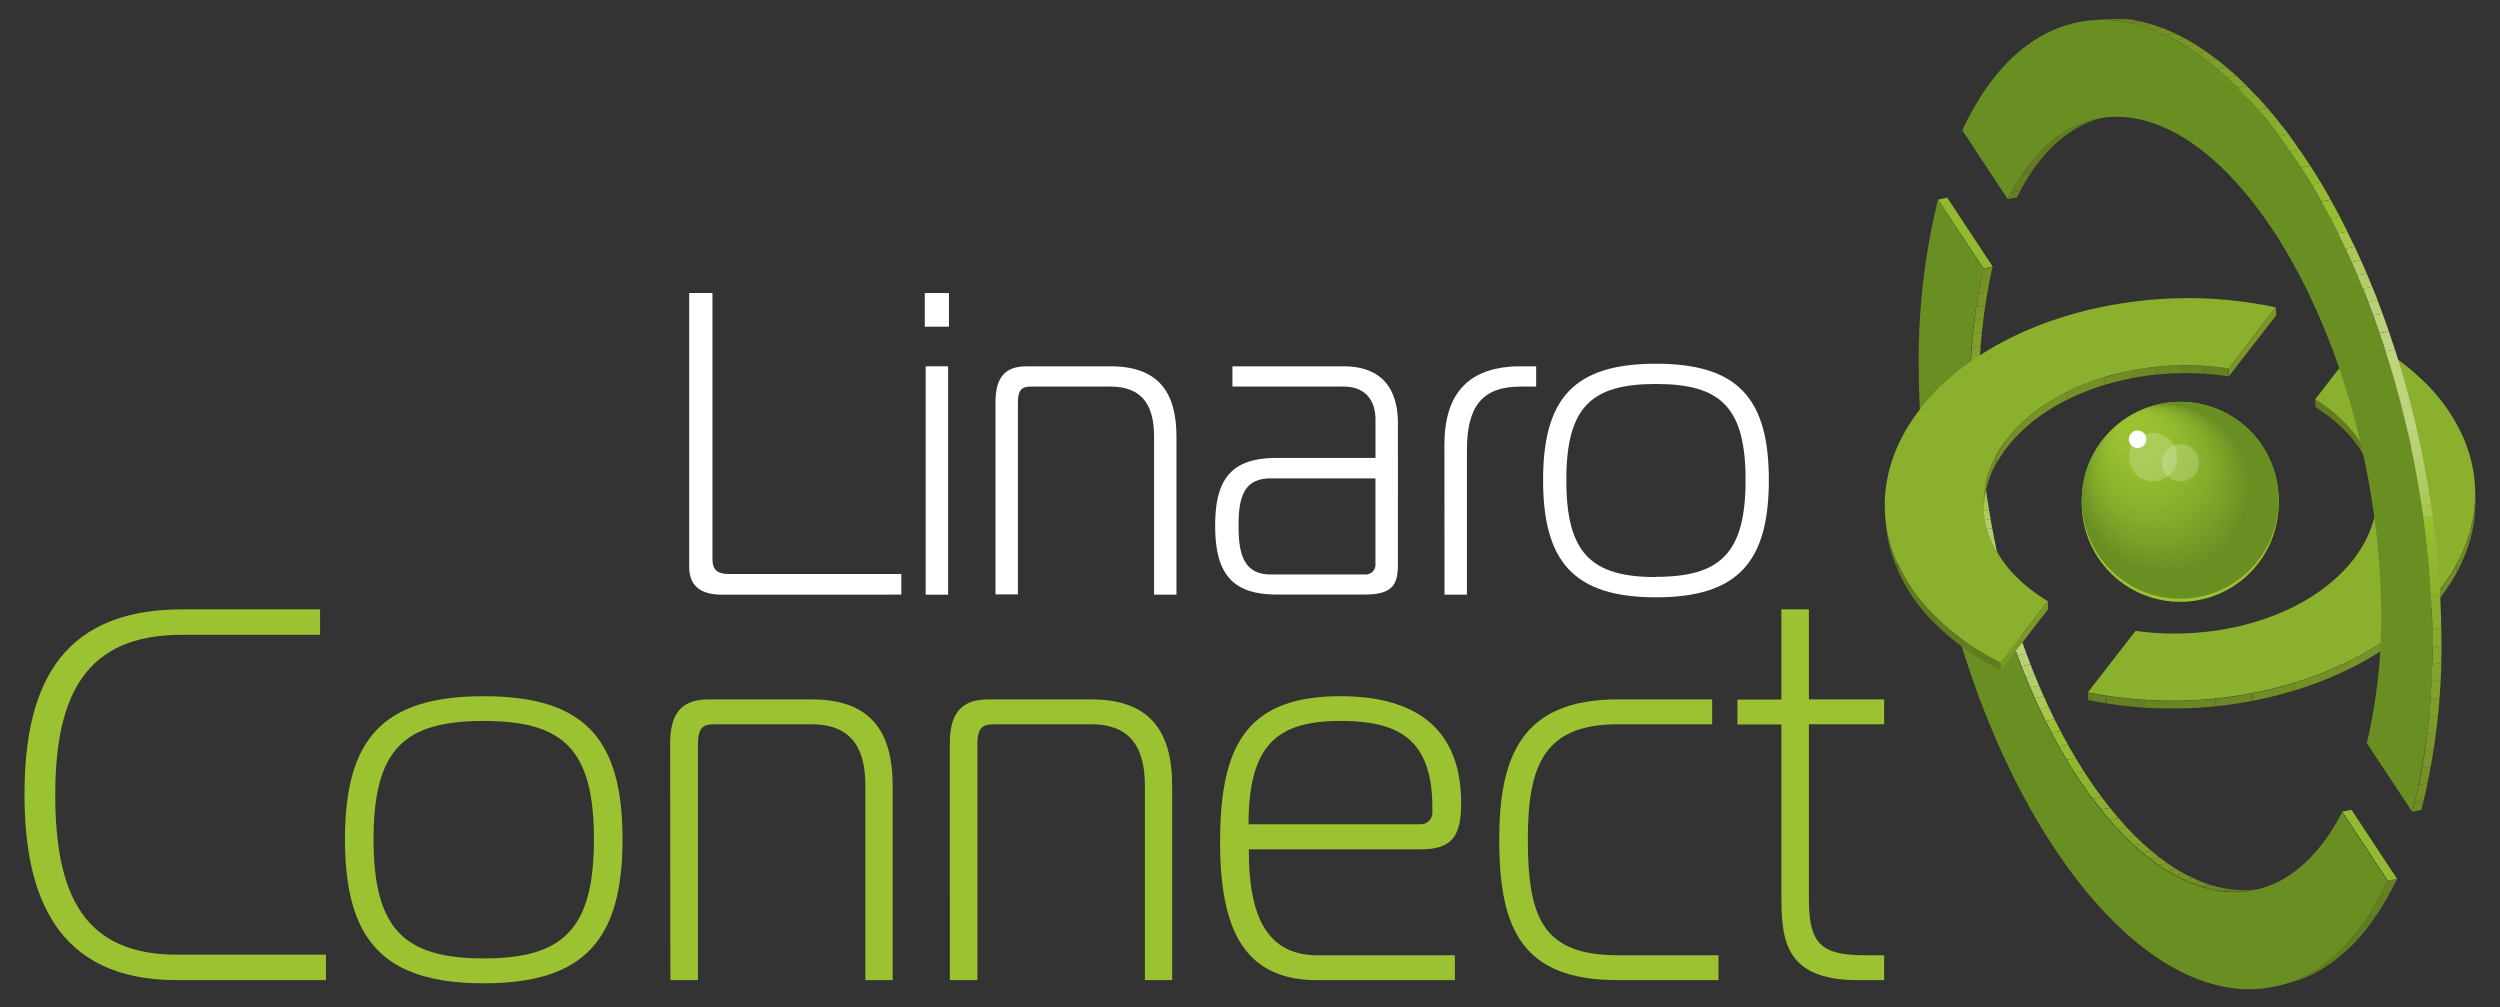 <svg xmlns="http://www.w3.org/2000/svg" xmlns:xlink="http://www.w3.org/1999/xlink" viewBox="0 0 465.12 187.38"><rect x="0" y="0" width="465.12" height="187.38" fill="#333333" stroke="none"/><defs><style>.cls-1{fill:none;}.cls-2{isolation:isolate;}.cls-3{clip-path:url(#clip-path);}.cls-4{fill:#617c1f;}.cls-5{fill:#8bb02d;}.cls-6{clip-path:url(#clip-path-2);}.cls-7{fill:#6b8623;}.cls-8{fill:#6e8923;}.cls-9{fill:#718c24;}.cls-10{fill:#738f25;}.cls-11{fill:#769226;}.cls-12{fill:#698322;}.cls-13{fill:#668021;}.cls-14{fill:#637f20;}.cls-15{fill:#93b930;}.cls-16{clip-path:url(#clip-path-3);}.cls-17{fill:#789527;}.cls-18{fill:#7b9827;}.cls-19{fill:#7d9b28;}.cls-20{fill:#809e29;}.cls-21{fill:#80a12a;}.cls-22{fill:#81a42a;}.cls-23{fill:#84a72b;}.cls-24{fill:#86a92c;}.cls-25{fill:#88ac2c;}.cls-26{fill:#8aaf2d;}.cls-27{fill:#8db22e;}.cls-28{fill:#8fb52e;}.cls-29{fill:#91b72f;}.cls-30{fill:#93ba30;}.cls-31{fill:#96bd30;}.cls-32{fill:#98c031;}.cls-33{fill:#a6c64c;}.cls-34{fill:#acc958;}.cls-35{fill:#b0cb61;}.cls-36{fill:#b3cd68;}.cls-37{fill:#b6cf6e;}.cls-38{fill:#b9d174;}.cls-39{fill:#bcd27a;}.cls-40{fill:#bed47f;}.cls-41{fill:#c0d580;}.cls-42{clip-path:url(#clip-path-4);}.cls-43{clip-path:url(#clip-path-5);}.cls-44{fill:#698f23;}.cls-45{clip-path:url(#clip-path-6);}.cls-46{fill:#9bc331;}.cls-47{fill:#7a9727;}.cls-48{clip-path:url(#clip-path-7);}.cls-49{clip-path:url(#clip-path-8);}.cls-50{clip-path:url(#clip-path-9);}.cls-51{fill:url(#radial-gradient);}.cls-52{opacity:0.2;}.cls-53{fill:#fff;}</style><clipPath id="clip-path"><path class="cls-1" d="M442.2,91.6l.05,1.47a17.69,17.69,0,0,0-1.55-6.57,22.16,22.16,0,0,0-4.35-6.3,30,30,0,0,0-5.56-4.44l-.06-1.47a29.71,29.71,0,0,1,5.56,4.44A21.67,21.67,0,0,1,440.64,85,17.61,17.61,0,0,1,442.2,91.6Z"/></clipPath><clipPath id="clip-path-2"><path class="cls-1" d="M460.49,91l.05,1.47c.6,16.42-14.86,32.05-39.05,37.49a79.81,79.81,0,0,1-15.33,1.89,78.13,78.13,0,0,1-17.65-1.55l-.05-1.46a79.18,79.18,0,0,0,33-.35C445.63,123,461.08,107.37,460.49,91Z"/></clipPath><clipPath id="clip-path-3"><path class="cls-1" d="M421.1,165.21l-1.72.35a17.7,17.7,0,0,1-3.59.36c-20.22,0-41.54-32.28-47.62-72.1a138,138,0,0,1-1.62-20.15A101.56,101.56,0,0,1,369,50l1.71-.34a101.41,101.41,0,0,0-2.49,23.71,139.29,139.29,0,0,0,1.62,20.15c6.08,39.83,27.4,72.1,47.62,72.1A17.87,17.87,0,0,0,421.1,165.21Z"/></clipPath><clipPath id="clip-path-4"><path class="cls-1" d="M390.19,22.08l1.71-.35a18.39,18.39,0,0,0-6,2.39c-4.24,2.57-7.84,6.9-10.66,12.6l-1.71.35c2.82-5.7,6.42-10,10.65-12.61A18.64,18.64,0,0,1,390.19,22.08Z"/></clipPath><clipPath id="clip-path-5"><path class="cls-1" d="M424.73,183.15l-1.71.35a23.26,23.26,0,0,0,7.76-3.15c5.4-3.39,10-9.07,13.47-16.51l1.71-.35c-3.52,7.44-8.07,13.12-13.47,16.51A23.26,23.26,0,0,1,424.73,183.15Z"/></clipPath><clipPath id="clip-path-6"><path class="cls-1" d="M388.35,3.89l5-.46c25.27,0,51.26,40.27,58.86,90a173.75,173.75,0,0,1,2,24.58,124.31,124.31,0,0,1-3.71,32.67l-1.71.35a124.36,124.36,0,0,0,3.71-32.67,173.75,173.75,0,0,0-2-24.58"/></clipPath><clipPath id="clip-path-7"><path class="cls-1" d="M369.07,95.69,369,94.22c-.4-11,9.9-21.37,26-25a53.1,53.1,0,0,1,19.55-.67l.06,1.47a51.62,51.62,0,0,0-9.6-.58,52.4,52.4,0,0,0-10,1.25C379,74.32,368.67,84.74,369.07,95.69Z"/></clipPath><clipPath id="clip-path-8"><path class="cls-1" d="M350.77,96.35l0-1.47a26.31,26.31,0,0,0,2.32,9.84l.06,1.47A26.33,26.33,0,0,1,350.77,96.35Z"/></clipPath><clipPath id="clip-path-9"><path class="cls-1" d="M372.19,123.23l.05,1.47a46.54,46.54,0,0,1-12.83-9.27,32.85,32.85,0,0,1-6.31-9.24l-.06-1.47a32.75,32.75,0,0,0,6.32,9.24A46,46,0,0,0,372.19,123.23Z"/></clipPath><radialGradient id="radial-gradient" cx="-1744.08" cy="-995.83" fx="-1753.549" fy="-1013.785" r="20.3" gradientTransform="translate(2148.98 1090.78)" gradientUnits="userSpaceOnUse"><stop offset="0" stop-color="#698f23" stop-opacity="0"/><stop offset="0.13" stop-color="#698f23" stop-opacity="0.03"/><stop offset="0.26" stop-color="#698f23" stop-opacity="0.11"/><stop offset="0.39" stop-color="#698f23" stop-opacity="0.25"/><stop offset="0.52" stop-color="#698f23" stop-opacity="0.44"/><stop offset="0.64" stop-color="#698f23" stop-opacity="0.69"/><stop offset="0.77" stop-color="#698f23" stop-opacity="0.99"/><stop offset="0.77" stop-color="#698f23"/></radialGradient></defs><g id="upper"><g class="cls-2"><g class="cls-3"><g class="cls-2"><path class="cls-4" d="M442.2,91.6l.05,1.47a17.69,17.69,0,0,0-1.55-6.57,22.16,22.16,0,0,0-4.35-6.3,30,30,0,0,0-5.56-4.44l-.06-1.47a29.71,29.71,0,0,1,5.56,4.44A21.67,21.67,0,0,1,440.64,85a17.61,17.61,0,0,1,1.56,6.56"/></g></g></g><path class="cls-5" d="M388.46,128.79l8.86-11.42a52.1,52.1,0,0,0,8.62.48,52.67,52.67,0,0,0,10.22-1.25c19.34-4.35,30.31-18.48,24.48-31.56a21.67,21.67,0,0,0-4.35-6.31,29.71,29.71,0,0,0-5.56-4.44l8.85-11.41a46.26,46.26,0,0,1,12.05,8.76,32.8,32.8,0,0,1,6.53,9.46c8.74,19.62-7.7,40.82-36.73,47.34a79.18,79.18,0,0,1-33,.35Z"/><g class="cls-2"><g class="cls-6"><g class="cls-2"><path class="cls-7" d="M460.49,91l.05,1.47a24.92,24.92,0,0,1-.18,4L460.31,95a24.87,24.87,0,0,0,.18-4"/><path class="cls-8" d="M460.31,95l.05,1.47a25.77,25.77,0,0,1-1,4.73l-.05-1.46a26.92,26.92,0,0,0,1-4.74"/><path class="cls-9" d="M459.28,99.74l.05,1.46a30.3,30.3,0,0,1-2.28,5.34l-.06-1.47a29.84,29.84,0,0,0,2.29-5.33"/><path class="cls-10" d="M457,105.07l.06,1.47a36,36,0,0,1-5.28,7.24l0-1.46a36.33,36.33,0,0,0,5.27-7.25"/><path class="cls-11" d="M451.72,112.32l0,1.46a50.39,50.39,0,0,1-14.7,10.69L437,123a50.76,50.76,0,0,0,14.7-10.69"/><path class="cls-10" d="M437,123l.05,1.46a66.38,66.38,0,0,1-10.18,4l-.06-1.46A67.54,67.54,0,0,0,437,123"/><path class="cls-9" d="M426.83,127l.06,1.46q-2.62.79-5.4,1.43c-.8.18-1.6.34-2.39.49l-.06-1.46c.8-.16,1.6-.32,2.39-.5q2.79-.63,5.4-1.42"/><path class="cls-8" d="M419,128.94l.06,1.46q-3.45.66-6.89,1l0-1.47c2.29-.23,4.59-.56,6.88-1"/><path class="cls-7" d="M412.16,129.94l0,1.47c-2,.21-4,.33-6,.39h-.55l-.05-1.47h.54q3-.08,6.06-.39"/><path class="cls-12" d="M405.56,130.34l.05,1.47c-2.22,0-4.43,0-6.61-.15l-.05-1.47q3.27.21,6.61.15"/><path class="cls-13" d="M399,130.19l.05,1.47q-3.63-.24-7.14-.8l-.05-1.46c2.34.36,4.72.63,7.14.79"/><path class="cls-14" d="M391.81,129.4l.05,1.46c-1.13-.18-2.24-.38-3.35-.61l-.05-1.46c1.1.22,2.22.43,3.35.61"/></g></g></g><polygon class="cls-15" points="360.57 37.13 362.28 36.78 370.75 49.61 369.04 49.95 360.57 37.13"/><g class="cls-2"><g class="cls-16"><g class="cls-2"><path class="cls-10" d="M369,50l1.71-.34c-.16.69-.32,1.4-.47,2.11l-1.71.35c.15-.71.31-1.42.47-2.12"/><path class="cls-11" d="M368.57,52.07l1.71-.35c-.17.83-.33,1.67-.49,2.53l-1.71.35c.15-.86.32-1.7.49-2.53"/><path class="cls-17" d="M368.08,54.6l1.71-.35c-.14.83-.28,1.67-.41,2.52l-1.71.35c.13-.85.27-1.69.41-2.52"/><path class="cls-18" d="M367.67,57.12l1.71-.35c-.12.84-.24,1.69-.34,2.54l-1.71.35c.1-.86.22-1.7.34-2.54"/><path class="cls-19" d="M367.33,59.66l1.71-.35c-.1.84-.19,1.69-.28,2.55l-1.71.35c.08-.86.18-1.71.28-2.55"/><path class="cls-20" d="M367.05,62.21l1.71-.35q-.12,1.28-.21,2.58l-1.71.35q.09-1.31.21-2.58"/><path class="cls-21" d="M366.84,64.79l1.71-.35c-.06.86-.11,1.73-.16,2.61l-1.71.35c.05-.88.1-1.75.16-2.61"/><path class="cls-22" d="M366.68,67.4l1.71-.35q-.06,1.29-.09,2.61l-1.71.35q0-1.32.09-2.61"/><path class="cls-23" d="M366.59,70l1.71-.35c0,.86,0,1.73,0,2.6l-1.71.35c0-.87,0-1.74,0-2.6"/><path class="cls-24" d="M366.55,72.61l1.71-.35v1.06c0,.5,0,1,0,1.52l-1.71.35c0-.51,0-1,0-1.52V72.61"/><path class="cls-25" d="M366.57,75.19l1.71-.35c0,.84,0,1.68.07,2.53l-1.71.35c0-.85-.06-1.69-.07-2.53"/><path class="cls-26" d="M366.64,77.72l1.71-.35c0,.79.06,1.59.11,2.4l-1.72.35c0-.81-.08-1.61-.1-2.4"/><path class="cls-27" d="M366.74,80.12l1.72-.35c0,.75.08,1.5.14,2.25l-1.71.35c-.06-.75-.11-1.51-.15-2.25"/><path class="cls-28" d="M366.89,82.37,368.6,82c0,.7.1,1.41.16,2.11l-1.71.35c-.06-.7-.12-1.41-.16-2.11"/><path class="cls-29" d="M367.05,84.48l1.71-.35c.06.66.12,1.32.19,2l-1.72.35-.18-2"/><path class="cls-30" d="M367.23,86.46l1.72-.35c.06.62.12,1.25.2,1.87l-1.71.35c-.08-.63-.14-1.25-.21-1.87"/><path class="cls-31" d="M367.44,88.33l1.71-.35c.06.59.13,1.18.21,1.78l-1.71.35c-.08-.6-.15-1.19-.21-1.78"/><path class="cls-32" d="M367.65,90.11l1.71-.35c.07.57.15,1.14.23,1.71l-1.71.35c-.08-.57-.16-1.14-.23-1.71"/><path class="cls-33" d="M367.88,91.82l1.71-.35c.07.56.15,1.11.24,1.67l-1.71.34c-.09-.55-.17-1.1-.24-1.66"/><path class="cls-34" d="M368.12,93.48l1.71-.34c0,.11,0,.22.05.33l.21,1.37-1.71.35-.21-1.37c0-.11,0-.22-.05-.34"/><path class="cls-35" d="M368.38,95.19l1.71-.35c.1.57.19,1.14.29,1.71l-1.71.35c-.1-.57-.19-1.14-.29-1.71"/><path class="cls-36" d="M368.67,96.9l1.71-.35c.1.57.2,1.13.31,1.7L369,98.6c-.11-.57-.21-1.13-.31-1.7"/><path class="cls-37" d="M369,98.6l1.71-.35c.11.61.23,1.23.35,1.83l-1.71.35c-.12-.61-.24-1.22-.35-1.83"/><path class="cls-38" d="M369.33,100.43l1.71-.35c.14.72.29,1.43.44,2.13l-1.71.35c-.15-.71-.3-1.41-.44-2.13"/><path class="cls-39" d="M369.77,102.56l1.71-.35c.15.71.31,1.41.47,2.11l-1.72.35c-.16-.7-.31-1.4-.46-2.11"/><path class="cls-40" d="M370.23,104.67l1.72-.35c.28,1.22.57,2.44.88,3.65l-1.71.34c-.31-1.2-.6-2.42-.89-3.64"/><path class="cls-41" d="M371.12,108.31l1.71-.34q1.08,4.23,2.39,8.27l-1.71.35q-1.31-4-2.39-8.28"/><path class="cls-40" d="M373.51,116.59l1.71-.35c.29.91.59,1.82.9,2.71l-1.71.35c-.31-.9-.61-1.8-.9-2.71"/><path class="cls-39" d="M374.41,119.3l1.71-.35c.3.89.62,1.76.94,2.63l-1.71.35c-.32-.87-.64-1.74-.94-2.63"/><path class="cls-38" d="M375.35,121.93l1.71-.35q.38,1,.75,2l-1.71.35c-.25-.67-.51-1.33-.75-2"/><path class="cls-37" d="M376.1,123.94l1.71-.35c.26.66.52,1.32.79,2l-1.72.35-.78-2"/><path class="cls-36" d="M376.88,125.91l1.72-.35c.27.67.54,1.33.82,2l-1.71.35c-.28-.66-.55-1.32-.83-2"/><path class="cls-35" d="M377.71,127.9l1.71-.35.87,2-1.71.35c-.3-.66-.59-1.32-.87-2"/><path class="cls-34" d="M378.58,129.89l1.71-.35c.29.66.59,1.32.9,2l-1.71.34c-.31-.64-.61-1.3-.9-2"/><path class="cls-33" d="M379.48,131.85l1.71-.34c.36.76.72,1.52,1.09,2.27l-1.71.35c-.37-.75-.73-1.51-1.09-2.28"/><path class="cls-32" d="M380.57,134.13l1.71-.35c.37.75.75,1.48,1.13,2.21l-1.71.35c-.38-.73-.76-1.47-1.13-2.21"/><path class="cls-31" d="M381.7,136.34l1.71-.35c.45.86.91,1.7,1.37,2.53l-1.71.35c-.46-.83-.92-1.67-1.37-2.53"/><path class="cls-30" d="M383.07,138.87l1.71-.35c.48.85,1,1.69,1.45,2.5l-1.71.35c-.49-.82-1-1.65-1.45-2.5"/><path class="cls-29" d="M384.52,141.37l1.71-.35c.52.87,1,1.72,1.58,2.55l-1.71.35c-.54-.83-1.06-1.68-1.58-2.55"/><path class="cls-28" d="M386.1,143.92l1.71-.35c.53.82,1.06,1.62,1.6,2.4l-1.71.35c-.54-.78-1.08-1.58-1.6-2.4"/><path class="cls-27" d="M387.7,146.32l1.71-.35c.54.78,1.09,1.54,1.64,2.28l-1.71.35c-.55-.74-1.1-1.5-1.64-2.28"/><path class="cls-26" d="M389.34,148.6l1.71-.35c.52.7,1,1.38,1.57,2l-1.71.34c-.53-.66-1.05-1.33-1.57-2"/><path class="cls-25" d="M390.91,150.63l1.71-.34c.52.64,1.05,1.28,1.58,1.89l-1.72.35c-.53-.61-1.05-1.25-1.57-1.9"/><path class="cls-24" d="M392.48,152.53l1.72-.35c.5.59,1,1.16,1.54,1.72l-1.72.35c-.51-.56-1-1.13-1.54-1.72"/><path class="cls-23" d="M394,154.25l1.72-.35c.5.54,1,1.07,1.52,1.58l-1.71.35c-.51-.51-1-1-1.53-1.58"/><path class="cls-22" d="M395.55,155.83l1.71-.35c.51.5,1,1,1.52,1.44l-1.72.35c-.5-.46-1-.94-1.51-1.44"/><path class="cls-21" d="M397.06,157.27l1.72-.35c.5.46,1,.9,1.51,1.33l-1.72.35c-.5-.43-1-.87-1.51-1.33"/><path class="cls-20" d="M398.57,158.6l1.72-.35c.5.42,1,.83,1.51,1.21l-1.72.35c-.5-.39-1-.79-1.51-1.21"/><path class="cls-19" d="M400.08,159.81l1.72-.35c.5.39,1,.76,1.52,1.12l-1.71.34q-.76-.53-1.53-1.11"/><path class="cls-18" d="M401.61,160.92l1.71-.34c.51.35,1,.69,1.53,1l-1.71.34c-.51-.31-1-.65-1.53-1"/><path class="cls-17" d="M403.14,161.93l1.71-.34c.53.32,1,.63,1.58.91l-1.71.35c-.53-.29-1.05-.59-1.58-.92"/><path class="cls-11" d="M404.72,162.85l1.71-.35c.53.29,1.06.56,1.6.81l-1.72.35q-.8-.37-1.59-.81"/><path class="cls-10" d="M406.31,163.66l1.72-.35c.55.26,1.11.5,1.67.72l-1.71.35q-.84-.33-1.68-.72"/><path class="cls-9" d="M408,164.38l1.71-.35c.57.22,1.13.42,1.7.59l-1.71.35c-.57-.17-1.13-.37-1.7-.59"/><path class="cls-8" d="M409.69,165l1.71-.35c.62.19,1.25.36,1.87.49l-1.71.35c-.62-.13-1.25-.3-1.87-.49"/><path class="cls-7" d="M411.56,165.46l1.71-.35c.65.14,1.31.25,2,.33l-1.72.35c-.65-.08-1.31-.19-2-.33"/><path class="cls-12" d="M413.52,165.79l1.72-.35a19,19,0,0,0,2.13.13l-1.71.35c-.71,0-1.42,0-2.14-.13"/><path class="cls-13" d="M415.66,165.92l1.71-.35h.13a19.46,19.46,0,0,0,2.3-.14l-1.71.34a17.54,17.54,0,0,1-2.3.15h-.13"/><path class="cls-14" d="M418.09,165.77l1.71-.34c.44-.06.87-.13,1.3-.22l-1.72.35c-.42.09-.86.16-1.29.21"/></g></g></g><g class="cls-2"><g class="cls-42"><g class="cls-2"><path class="cls-4" d="M390.19,22.08l1.71-.35a18.39,18.39,0,0,0-6,2.39A26.08,26.08,0,0,0,378,32l-1.71.35a26.31,26.31,0,0,1,7.95-7.93,18.64,18.64,0,0,1,6-2.38"/><path class="cls-14" d="M376.25,32.39,378,32c-.72,1.08-1.41,2.23-2.06,3.44l-1.71.35a39.1,39.1,0,0,1,2.06-3.44"/><path class="cls-13" d="M374.19,35.83l1.71-.35c-.22.41-.43.82-.64,1.24l-1.71.35c.21-.42.42-.83.64-1.24"/></g></g></g><g class="cls-2"><g class="cls-43"><g class="cls-2"><path class="cls-13" d="M444.25,163.84l1.71-.35c-.39.84-.8,1.65-1.23,2.45l-1.71.35c.43-.8.84-1.61,1.23-2.45"/><path class="cls-14" d="M443,166.29l1.71-.35a47.64,47.64,0,0,1-2.59,4.33l-1.71.35a50,50,0,0,0,2.59-4.33"/><path class="cls-4" d="M440.43,170.62l1.71-.35a33,33,0,0,1-9.65,9.73,23.26,23.26,0,0,1-7.76,3.15l-1.71.35a23.26,23.26,0,0,0,7.76-3.15,33,33,0,0,0,9.65-9.73"/></g></g></g><path class="cls-44" d="M360.57,37.12,369,50a101.56,101.56,0,0,0-2.49,23.72,138,138,0,0,0,1.62,20.15c6.08,39.82,27.4,72.1,47.62,72.1a18.17,18.17,0,0,0,9.79-2.87c4-2.54,7.47-6.66,10.2-12l8.47,12.83c-3.52,7.44-8.07,13.12-13.47,16.51a22.68,22.68,0,0,1-12.24,3.6c-25.28,0-51.92-40.36-59.52-90.13a172.47,172.47,0,0,1-2-25.19A124.21,124.21,0,0,1,360.57,37.12Z"/><polygon class="cls-15" points="435.78 151.01 437.49 150.66 445.96 163.49 444.25 163.84 435.78 151.01"/><path class="cls-44" d="M391,3.7c25.27,0,51.92,40.35,59.52,90.12a173.75,173.75,0,0,1,2,24.58,124.36,124.36,0,0,1-3.71,32.67l-8.47-12.82A100.76,100.76,0,0,0,443,113.48a138,138,0,0,0-1.61-19.66C435.3,54,414,21.73,393.77,21.73a18.14,18.14,0,0,0-9.57,2.73C380,27,376.37,31.37,373.55,37.07l-8.46-12.82c3.61-7.8,8.34-13.7,14-17.13A22.68,22.68,0,0,1,391,3.7Z"/><g class="cls-2"><g class="cls-45"><g class="cls-2"><path class="cls-12" d="M387.88,3.93l3.5-.32c1.14.07,3.28-.19,4.17-.09l-1.71.35c-.89-.1-3.2-.12-4.09-.12"/><path class="cls-7" d="M393.84,3.87l1.71-.35c.82.1,1.64.23,2.46.41l-1.71.35c-.82-.18-1.64-.31-2.46-.41"/><path class="cls-8" d="M396.3,4.28,398,3.93c.78.17,1.55.37,2.33.61l-1.71.35c-.78-.24-1.56-.44-2.33-.61"/><path class="cls-9" d="M398.63,4.89l1.71-.35c.71.22,1.42.46,2.13.74l-1.71.35c-.71-.28-1.42-.53-2.13-.74"/><path class="cls-10" d="M400.76,5.63l1.71-.35c.7.27,1.39.57,2.09.9l-1.71.35c-.7-.33-1.4-.63-2.09-.9"/><path class="cls-11" d="M402.85,6.53l1.71-.35c.67.31,1.33.65,2,1l-1.72.35c-.66-.36-1.32-.7-2-1"/><path class="cls-17" d="M404.84,7.54l1.72-.35c.65.36,1.31.74,2,1.14l-1.71.35c-.65-.4-1.31-.78-2-1.14"/><path class="cls-18" d="M406.81,8.68l1.71-.35c.64.4,1.28.82,1.92,1.27l-1.71.34q-1-.66-1.92-1.26"/><path class="cls-19" d="M408.73,9.94l1.71-.34c.64.44,1.27.9,1.91,1.39l-1.72.34c-.63-.48-1.26-.94-1.9-1.39"/><path class="cls-20" d="M410.63,11.33l1.72-.34c.63.48,1.26,1,1.88,1.51l-1.71.35c-.62-.52-1.25-1-1.89-1.52"/><path class="cls-21" d="M412.52,12.85l1.71-.35c.63.54,1.26,1.09,1.89,1.66l-1.71.35c-.63-.57-1.26-1.13-1.89-1.66"/><path class="cls-22" d="M414.41,14.51l1.71-.35c.63.58,1.26,1.18,1.89,1.81l-1.71.34q-.94-.93-1.89-1.8"/><path class="cls-23" d="M416.3,16.31,418,16c.64.63,1.28,1.29,1.91,2l-1.71.35c-.63-.68-1.27-1.34-1.91-2"/><path class="cls-24" d="M418.21,18.29l1.71-.35c.65.7,1.29,1.41,1.92,2.15l-1.71.35c-.63-.74-1.28-1.46-1.92-2.15"/><path class="cls-25" d="M420.13,20.44l1.71-.35c.67.77,1.32,1.56,2,2.37l-1.71.35c-.65-.82-1.3-1.61-2-2.37"/><path class="cls-26" d="M422.1,22.81l1.71-.35c.67.82,1.32,1.67,2,2.54l-1.71.35c-.65-.87-1.31-1.72-2-2.54"/><path class="cls-27" d="M424.07,25.35l1.71-.35c.69.92,1.37,1.87,2,2.84l-1.71.35c-.67-1-1.35-1.92-2-2.84"/><path class="cls-28" d="M426.11,28.19l1.71-.35c.68,1,1.35,2,2,3l-1.71.35c-.66-1-1.33-2-2-3"/><path class="cls-29" d="M428.12,31.2l1.71-.35c.67,1,1.32,2.1,2,3.19l-1.71.34c-.65-1.08-1.31-2.14-2-3.18"/><path class="cls-30" d="M430.09,34.38,431.8,34c.61,1,1.22,2.06,1.81,3.12l-1.71.35c-.59-1.06-1.2-2.1-1.81-3.13"/><path class="cls-31" d="M431.9,37.51l1.71-.35c.58,1,1.15,2.09,1.72,3.17l-1.71.35c-.57-1.08-1.14-2.13-1.72-3.17"/><path class="cls-32" d="M433.62,40.68l1.71-.35q.71,1.37,1.41,2.76l-1.71.35q-.7-1.39-1.41-2.76"/><path class="cls-33" d="M435,43.44l1.71-.35c.46.94.92,1.89,1.37,2.84l-1.72.35c-.45-1-.9-1.9-1.36-2.84"/><path class="cls-34" d="M436.39,46.28l1.72-.35c.37.81.75,1.63,1.12,2.46l-1.71.35c-.37-.83-.75-1.65-1.13-2.46"/><path class="cls-35" d="M437.52,48.74l1.71-.35c.37.82.73,1.65,1.09,2.49l-1.72.35q-.53-1.26-1.08-2.49"/><path class="cls-36" d="M438.6,51.23l1.72-.35c.34.82.69,1.65,1,2.48l-1.72.35c-.33-.83-.68-1.66-1-2.48"/><path class="cls-37" d="M439.63,53.71l1.72-.35c.33.82.65,1.64,1,2.47l-1.71.35c-.32-.83-.64-1.65-1-2.47"/><path class="cls-38" d="M440.61,56.18l1.71-.35c.32.83.64,1.67.95,2.51l-1.71.35c-.31-.84-.63-1.68-.95-2.51"/><path class="cls-39" d="M441.56,58.69l1.71-.35c.4,1.09.79,2.18,1.17,3.29l-1.71.35c-.38-1.11-.77-2.21-1.17-3.29"/><path class="cls-40" d="M442.73,62l1.71-.35c.39,1.12.76,2.25,1.13,3.39l-1.71.35c-.37-1.14-.75-2.27-1.13-3.39"/><path class="cls-41" d="M443.86,65.37l1.71-.35q1.62,5,3,10.34l-1.71.35q-1.35-5.29-3-10.34"/><path class="cls-40" d="M446.84,75.71l1.71-.35q.58,2.27,1.11,4.56l-1.71.35c-.36-1.54-.72-3.06-1.11-4.56"/><path class="cls-39" d="M448,80.27l1.71-.35c.2.87.39,1.75.58,2.63l-1.71.35c-.19-.88-.38-1.76-.58-2.63"/><path class="cls-38" d="M448.53,82.9l1.71-.35c.19.88.37,1.77.55,2.66l-1.71.35c-.18-.89-.36-1.78-.55-2.66"/><path class="cls-37" d="M449.08,85.56l1.71-.35c.15.76.3,1.53.44,2.3l-1.71.34c-.14-.76-.29-1.53-.44-2.29"/><path class="cls-36" d="M449.52,87.85l1.71-.34c.13.7.26,1.41.38,2.12L449.9,90c-.12-.71-.25-1.42-.38-2.13"/><path class="cls-35" d="M449.9,90l1.71-.35q.19,1.07.36,2.13l-1.71.35Q450.1,91,449.9,90"/><path class="cls-34" d="M450.26,92.11l1.71-.35.27,1.71.06.42-1.71.35-.06-.42-.27-1.71"/><path class="cls-33" d="M450.59,94.24l1.71-.35c.11.7.21,1.4.31,2.1l-1.71.35c-.1-.7-.2-1.4-.31-2.1"/><path class="cls-32" d="M450.9,96.34l1.71-.35c.1.71.19,1.42.28,2.13l-1.71.35c-.09-.71-.18-1.42-.28-2.13"/><path class="cls-31" d="M451.18,98.47l1.71-.35q.14,1.13.27,2.22l-1.71.35-.27-2.22"/><path class="cls-30" d="M451.45,100.69l1.71-.35c.09.79.17,1.57.25,2.34l-1.71.35c-.08-.78-.16-1.55-.25-2.34"/><path class="cls-29" d="M451.7,103l1.71-.35c.08.83.16,1.65.23,2.47l-1.71.35c-.07-.82-.15-1.64-.23-2.47"/><path class="cls-28" d="M451.93,105.5l1.71-.35c.07.88.14,1.76.2,2.64l-1.71.35c-.06-.88-.13-1.76-.2-2.64"/><path class="cls-27" d="M452.13,108.14l1.71-.35c.07.94.13,1.88.18,2.81l-1.71.35c-.05-.94-.11-1.87-.18-2.81"/><path class="cls-26" d="M452.31,111l1.71-.35c.05,1,.1,2,.14,3l-1.72.35c0-1-.08-2-.13-3"/><path class="cls-25" d="M452.44,113.94l1.72-.35c0,1.06.06,2.11.08,3.16l-1.71.34q0-1.56-.09-3.15"/><path class="cls-24" d="M452.53,117.09l1.71-.34c0,.43,0,.87,0,1.3v2l-1.71.35v-2c0-.44,0-.87,0-1.31"/><path class="cls-23" d="M452.55,120.4l1.71-.35c0,1.09,0,2.18,0,3.25l-1.72.35c0-1.07.05-2.16.05-3.25"/><path class="cls-22" d="M452.5,123.65l1.72-.35c0,1.1-.07,2.18-.12,3.26l-1.71.35c.05-1.08.09-2.16.11-3.26"/><path class="cls-21" d="M452.39,126.91l1.71-.35c-.05,1.09-.12,2.18-.2,3.25l-1.71.35c.08-1.07.14-2.16.2-3.25"/><path class="cls-20" d="M452.19,130.16l1.71-.35c-.07,1.08-.16,2.16-.26,3.22l-1.71.35c.1-1.07.19-2.14.26-3.22"/><path class="cls-19" d="M451.93,133.38l1.71-.35c-.11,1.07-.22,2.14-.35,3.19l-1.71.34c.13-1.05.24-2.11.35-3.18"/><path class="cls-18" d="M451.58,136.56l1.71-.34c-.13,1.07-.27,2.12-.43,3.17l-1.71.34c.16-1,.3-2.1.43-3.17"/><path class="cls-17" d="M451.15,139.73l1.71-.34q-.24,1.59-.51,3.15l-1.71.35c.18-1,.35-2.09.51-3.16"/><path class="cls-11" d="M450.64,142.89l1.71-.35c-.19,1.07-.39,2.12-.61,3.16l-1.71.35c.21-1,.42-2.09.61-3.16"/><path class="cls-10" d="M450,146.05l1.71-.35c-.23,1.07-.46,2.13-.72,3.17l-1.71.35c.25-1,.49-2.1.72-3.17"/><path class="cls-9" d="M449.31,149.22l1.71-.35c-.15.63-.31,1.24-.47,1.85l-1.71.35c.16-.61.32-1.23.47-1.85"/></g></g></g><path class="cls-46" d="M405.63,75.35a18.31,18.31,0,1,0,18.3,18.3A18.28,18.28,0,0,0,405.63,75.35Z"/><polygon class="cls-47" points="423.43 57.18 423.49 58.65 414.66 70.03 414.6 68.56 423.43 57.18"/><g class="cls-2"><g class="cls-48"><g class="cls-2"><path class="cls-13" d="M414.6,68.56l.06,1.47c-1.5-.23-3-.4-4.56-.5L410,68.06c1.54.1,3.07.27,4.56.5"/><path class="cls-12" d="M410,68.06l.06,1.47c-1.44-.09-2.89-.13-4.35-.1L405.7,68c1.46,0,2.91,0,4.34.1"/><path class="cls-7" d="M405.7,68l.05,1.47-.69,0c-1.26,0-2.53.12-3.8.25l-.06-1.47c1.27-.13,2.54-.21,3.81-.25l.69,0"/><path class="cls-8" d="M401.2,68.23l.06,1.47c-1.52.15-3.05.37-4.57.67l-.05-1.47c1.52-.29,3-.51,4.56-.67"/><path class="cls-9" d="M396.64,68.9l.05,1.47q-.79.15-1.59.33c-1.23.27-2.43.59-3.6,1l-.05-1.47c1.16-.36,2.37-.67,3.6-1q.79-.18,1.59-.33"/><path class="cls-10" d="M391.45,70.18l.05,1.47a43.3,43.3,0,0,0-6.78,2.67l-.06-1.47a45.05,45.05,0,0,1,6.79-2.67"/><path class="cls-11" d="M384.66,72.85l.06,1.47a33.54,33.54,0,0,0-9.8,7.12L374.86,80a33.65,33.65,0,0,1,9.8-7.13"/><path class="cls-10" d="M374.86,80l.06,1.46a24.26,24.26,0,0,0-3.52,4.83l0-1.46A24,24,0,0,1,374.86,80"/><path class="cls-9" d="M371.35,84.81l0,1.46a20.06,20.06,0,0,0-1.52,3.56l-.06-1.47a20.45,20.45,0,0,1,1.53-3.55"/><path class="cls-8" d="M369.82,88.36l.06,1.47a17.4,17.4,0,0,0-.69,3.15l-.06-1.46a19.17,19.17,0,0,1,.69-3.16"/><path class="cls-7" d="M369.13,91.52l.06,1.46a17.51,17.51,0,0,0-.12,2.71L369,94.22a16.18,16.18,0,0,1,.11-2.7"/></g></g></g><g class="cls-2"><g class="cls-49"><g class="cls-2"><path class="cls-4" d="M353,104.72l.06,1.47a26.33,26.33,0,0,1-2.33-9.84l0-1.47a26.31,26.31,0,0,0,2.32,9.84"/></g></g></g><path class="cls-5" d="M353,104.72c-8.74-19.61,7.71-40.81,36.73-47.33a79.73,79.73,0,0,1,14.94-1.88,78.31,78.31,0,0,1,18.72,1.67L414.6,68.56a53.1,53.1,0,0,0-19.55.67c-19.35,4.35-30.31,18.47-24.48,31.55a22,22,0,0,0,4.2,6.17,29.6,29.6,0,0,0,6.25,4.9l-8.83,11.38A46,46,0,0,1,359.36,114,32.75,32.75,0,0,1,353,104.72Z"/><polygon class="cls-47" points="381.02 111.86 381.07 113.32 372.24 124.7 372.19 123.23 381.02 111.86"/><g class="cls-2"><g class="cls-50"><g class="cls-2"><path class="cls-4" d="M372.19,123.23l.05,1.47a46.54,46.54,0,0,1-12.83-9.27,32.85,32.85,0,0,1-6.31-9.24l-.06-1.47a32.75,32.75,0,0,0,6.32,9.24,46,46,0,0,0,12.83,9.27"/></g></g></g><path class="cls-46" d="M405.63,74.77a18.31,18.31,0,1,0,18.3,18.3A18.28,18.28,0,0,0,405.63,74.77Z"/><path class="cls-51" d="M405.63,74.77a18.31,18.31,0,1,0,18.3,18.3A18.28,18.28,0,0,0,405.63,74.77Z"/><g class="cls-52"><circle class="cls-53" cx="400.56" cy="85.05" r="4.49"/></g><circle class="cls-53" cx="397.69" cy="81.71" r="1.63"/><g class="cls-52"><circle class="cls-53" cx="405.67" cy="86.1" r="3.45"/></g><path class="cls-53" d="M134.31,110.64c-3.36,0-6.09-1.2-6.09-5.13v-51h4.33v49.55c0,1.84.8,2.73,3,2.73h32.14v3.84Z"/><path class="cls-53" d="M172.06,60.78V54.52h4.49v6.26Zm.16,7.37h4.17v42.49h-4.17Z"/><path class="cls-53" d="M185.21,74.89c0-4.09,1.28-6.74,5.77-6.74h15.63c8.82,0,12.27,4.73,12.27,13.07v29.42h-4.17V81.22c0-5.13-1.68-9.3-8.1-9.3H191.94c-1.61,0-2.56.32-2.56,3v35.67h-4.17Z"/><path class="cls-53" d="M249.9,68.15c7,0,10.18,3.93,10.18,10.67V105c0,3.77-1,5.61-6.18,5.61H237.55c-8.42,0-11.47-4-11.47-12.82s3.13-12.59,11.47-12.59h18.36V78.1c0-3.21-1.52-6.18-6-6.18H229.29V68.15ZM236.43,89c-5.13,0-6,3.69-6,8.82s.89,9.06,6,9.06H253.9a1.83,1.83,0,0,0,2-1.93V89Z"/><path class="cls-53" d="M268.73,82.74c0-9.62,4.57-14.59,14.19-14.59h2.88v3.77h-2.88c-7.22,0-10,3.77-10,11.79v26.93h-4.17Z"/><path class="cls-53" d="M329.09,89.32c0,15.23-5.77,21.81-21,21.81s-21-6.58-21-21.81,5.77-21.65,21-21.65S329.09,74.09,329.09,89.32Zm-21,18c12,0,16.67-4.41,16.67-18s-4.65-17.88-16.67-17.88-16.68,4.25-16.68,17.88S296.06,107.36,308.09,107.36Z"/><path class="cls-46" d="M32.85,182.35c-22.38,0-28.29-15.77-28.29-34.49s5.62-34.49,29.27-34.49H59.55v4.73H33.83c-17.74,0-23.55,11-23.55,29.76s5.42,29.76,22.66,29.76h27.7v4.73Z"/><path class="cls-46" d="M115.82,156.13c0,18.73-7.1,26.81-25.82,26.81s-25.82-8.08-25.82-26.81,7.09-26.6,25.82-26.6S115.82,137.41,115.82,156.13ZM90,178.31c14.78,0,20.5-5.42,20.5-22.18s-5.72-22-20.5-22-20.5,5.22-20.5,22S75.22,178.31,90,178.31Z"/><path class="cls-46" d="M124.68,138.4c0-5,1.58-8.28,7.1-8.28H151c10.84,0,15.08,5.81,15.08,16.06v36.17H161V146.18c0-6.3-2.07-11.43-10-11.43H133c-2,0-3.15.39-3.15,3.74v43.86h-5.13Z"/><path class="cls-46" d="M176.71,138.4c0-5,1.58-8.28,7.1-8.28H203c10.84,0,15.08,5.81,15.08,16.06v36.17H213V146.18c0-6.3-2.07-11.43-10-11.43H185c-2,0-3.16.39-3.16,3.74v43.86h-5.12Z"/><path class="cls-46" d="M245,182.35c-14.39,0-18-10.84-18-25.72,0-17.64,4.73-27.1,22.37-27.1,12.91,0,22.47,5.12,22.47,19.9,0,6-1.58,8.58-7.49,8.58h-32c0,9.16,1.57,19.71,12.71,19.71h25.62v4.63Zm19.32-29a2.16,2.16,0,0,0,2.17-2.37v-.69c0-12.81-6.32-16.16-17.05-16.16-11.63,0-17.15,4.24-17.15,19.22Z"/><path class="cls-46" d="M301,182.35c-17.74,0-22.07-9.36-22.07-26.12,0-15.76,4.33-26.11,22.07-26.11h17.54v4.63H301c-13.79,0-16.75,7.69-16.75,21.48,0,14.79,3,21.49,16.75,21.49h18.72v4.63Z"/><path class="cls-46" d="M345.6,182.35c-14.18,0-14.18-8.28-14.18-16.56v-31h-8.18v-4.63h8.18V113.37h5.12v16.75h14v4.63h-14v32.52c0,8.18,2.17,10.45,10.25,10.45h3.75v4.63Z"/></g></svg>